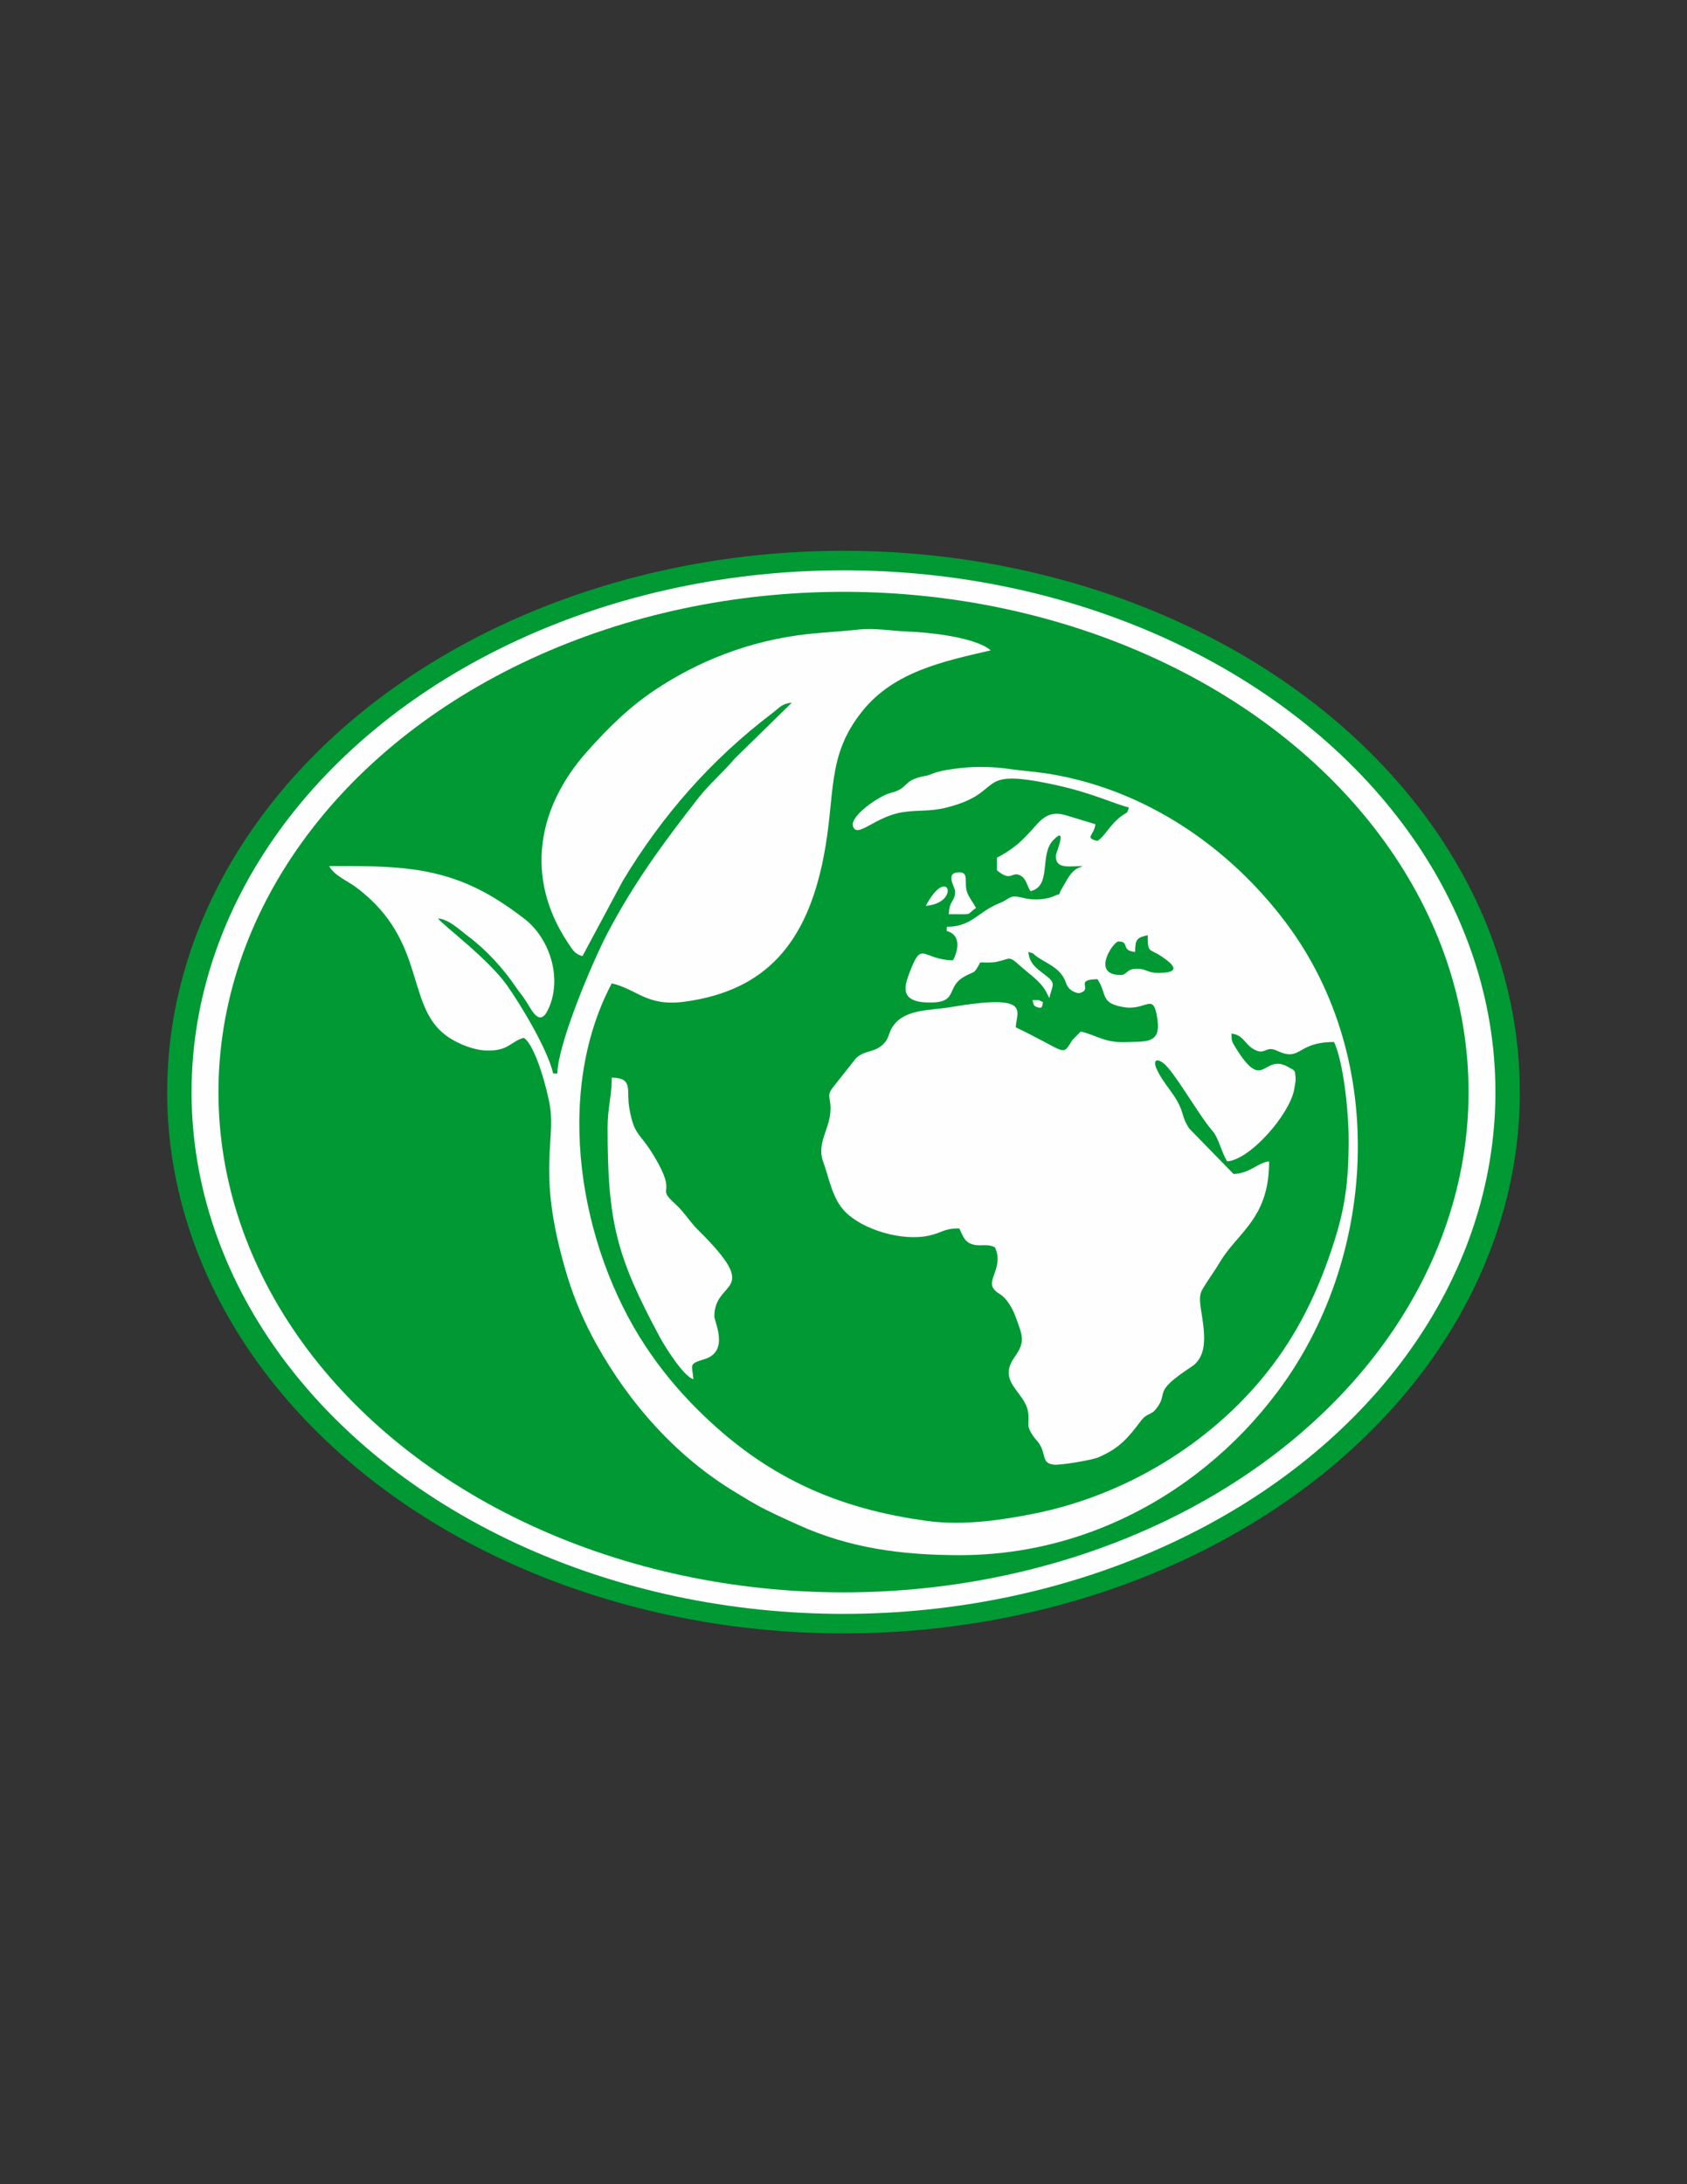 <?xml version="1.0" encoding="UTF-8"?>
<!DOCTYPE svg PUBLIC "-//W3C//DTD SVG 1.1//EN" "http://www.w3.org/Graphics/SVG/1.1/DTD/svg11.dtd">
<!-- Creator: CorelDRAW 2019 (64-Bit) -->
<svg xmlns="http://www.w3.org/2000/svg" xml:space="preserve" width="8.5in" height="11in" version="1.1" style="shape-rendering:geometricPrecision; text-rendering:geometricPrecision; image-rendering:optimizeQuality; fill-rule:evenodd; clip-rule:evenodd"
viewBox="0 0 8500 11000"
 xmlns:xlink="http://www.w3.org/1999/xlink"
 xmlns:xodm="http://www.corel.com/coreldraw/odm/2003">
 <rect x="0" y="0" width="8500" height="11000" fill="#333333" stroke="none"/>
 <defs>
  <style type="text/css">
   <![CDATA[
    .fil1 {fill:#FEFEFE}
    .fil0 {fill:#009934}
   ]]>
  </style>
 </defs>
 <g id="Layer_x0020_1">
  <g id="_2666531804960">
   <g>
    <ellipse class="fil0" cx="4250" cy="5500" rx="3407.68" ry="2726.15"/>
    <ellipse class="fil1" cx="4249.97" cy="5500" rx="3284.79" ry="2627.83"/>
    <ellipse class="fil0" cx="4250.02" cy="5500" rx="3149.34" ry="2519.46"/>
   </g>
   <g>
    <path class="fil1" d="M5645.65 4910.18c-150.49,0 -35.94,-168.77 -10.55,-168.77 59.38,0 9.98,46.55 84.39,52.74 0,-65.27 9.62,-71.88 63.29,-84.39 0,90.98 6.42,65.82 64.87,103.92 83.74,54.59 92.8,85.95 -12.12,85.95 -55.06,0 -61.04,-21.1 -105.48,-21.1 -56.61,0 -49.88,31.65 -84.39,31.65zm-1656.08 -1371.28l0 0zm0 0l-287.91 281.69c-57.87,69.23 -126.94,126.58 -182.31,197.43 -175.45,224.54 -324.79,427.15 -458.21,681.01 -76.67,145.88 -249.6,555.44 -252.98,706.91l-21.09 0c-28.84,-123.78 -163.21,-345.41 -232.09,-443 -95.06,-134.67 -327.9,-307.46 -348.07,-337.57 56.04,4.66 109.36,58 152.37,90.25 91.8,68.83 175.87,160.95 240.05,255.72 20.03,29.57 34.26,43.62 52.89,73.69 33.17,53.54 71.44,133.03 115.73,25.34 64.78,-157.5 -3.81,-351.2 -128.34,-445.21 -51.49,-38.87 -91,-67.72 -149.79,-103.37 -273.67,-165.93 -521.63,-160.13 -831.41,-160.13 25.26,47.75 90.72,73.28 135.74,106.87 368.65,275.12 239.15,613.74 473.7,760.45 44.72,27.97 114.71,59 181.94,61.58 112.74,4.31 122.54,-46.03 189.61,-63.94 61.58,41.24 120.89,274.91 131.55,343.41 29.26,187.99 -69.18,342.56 88.55,860.52 35.43,116.33 87.44,234.87 145.7,339.52 166.78,299.52 405.71,568.33 700.05,745.07 52.18,31.33 96.07,59.64 154.19,88.42 59.62,29.52 102.94,49.28 165.3,77.31 254.19,114.27 512.1,150.84 808.7,151.2 475.51,0.58 906.83,-173.2 1247.12,-451.15 135.97,-111.07 250.57,-231.04 356.22,-371.61 496.21,-660.24 566.19,-1665.43 42.19,-2362.83 -286.7,-381.58 -705.22,-666.87 -1182.77,-747.57 -74.63,-12.61 -134.86,-15.3 -215.64,-26.97 -69.93,-10.11 -160.43,-12.64 -235.06,-4.5 -45.37,4.95 -105.49,11.89 -149.55,29.78 -28.02,11.37 -14.16,5.52 -49.71,13.58 -101.58,23.02 -65.44,59.65 -159.8,82.81 -55.43,13.6 -203.24,115.28 -189.02,166.12 18.81,67.27 112.3,-49.15 253.63,-69.86 78.28,-11.48 134.06,-1.64 219.41,-23.2 307.31,-77.63 123.23,-205.27 545.69,-113.87 190.54,41.23 298.74,96.54 371.69,113.54 -8.64,32.36 -9.03,23.99 -33.15,40.7 -61.79,42.8 -81.78,99.08 -125.08,128.08 -69.14,-16.55 -15.23,-28.09 -10.55,-84.39l-146.06 -44.12c-96.31,-29.7 -129.93,25.39 -183.6,83.66 -54.44,59.12 -93.11,90.6 -166.12,129.23l0 63.29c76.42,66.23 74.82,-5 125.79,31.59 22.59,16.22 27.01,50.04 42.98,73.89 109.33,-25.47 43.15,-182.78 114.63,-256.98 75.37,-78.25 13.66,64.93 13.26,78.25 -2.12,69.93 69.23,52.16 135.81,52.16l-22.37 9.27c-40.56,19.07 -55.85,59.92 -80.23,99.09 -30.16,48.46 3.02,24.15 -34.53,39.31 -42.27,21.71 -108.43,25.36 -152.36,14.87 -88.71,-21.19 -62.99,-2.52 -133.91,25.85 -104.91,41.97 -135.87,117.5 -262.25,117.5l0 21.09c71.61,19.12 60.25,93.61 31.65,147.68 -160.05,-3.56 -155.37,-107.27 -219.98,64.82 -21.52,57.32 -52.48,140.48 82.68,147.11 170.47,8.36 97.51,-72.61 190.13,-127.46 58.52,-34.65 49.56,-8.26 84.3,-73.92 26.96,0 55.46,2.54 81.56,-2.82 75.96,-15.61 57.2,-35.74 126.94,26.39 40.9,36.43 94.69,71.99 121.66,120.95l17.93 34.81c16.82,-72.21 38.07,-71.78 -26.87,-120.74 -38.05,-28.68 -73.87,-54.46 -78.61,-111.32 37.09,9.9 17.22,6.86 47.2,26.64 51.22,33.8 105.11,52.76 133.75,108.86 11.31,22.16 8.19,29.81 25.47,48.96 10.32,11.43 39,26.75 54.29,21.99 67.13,-20.9 -33.38,-66.63 87.38,-69.32 50.78,75.83 11.1,121.4 133.96,141.09 116.08,18.59 148.53,-82.63 168.56,63.61 16.6,121.23 -59.81,108.27 -155.22,112.23 -112.14,4.65 -145.38,-33.11 -231.69,-53.22l-41.73 42.65c-55.7,85.87 -19.06,63.98 -285.26,-63.75 1.8,-80.88 87.17,-172.4 -333.15,-101.09 -95.27,16.17 -219.21,8.33 -280.83,88.36 -34.18,44.39 -18.15,73.59 -69.34,109.98 -42.51,30.22 -80.23,19.78 -121.51,57.81l-121.31 153.22c-20.6,34.56 -13.92,29.98 -8.65,77.11 12.83,114.52 -73.33,188.08 -36.2,290.12 31.78,87.34 46.01,188.6 113.61,255.72 86.62,86 279.63,147.58 419.13,117.84 69.77,-14.87 72.44,-36.43 153.44,-36.43 15.94,30.12 22.48,63.57 59.35,77.78 44.72,17.23 74.2,-4.8 119.97,17.16 45.81,95.46 -38.8,160.17 -7.63,206.84 18.91,28.33 38.83,24.22 67,60.8 21.61,28.07 35.19,54.56 47.75,89.38 33.01,91.52 47.02,118.72 -7.79,195.88 -88.83,125.05 48.85,172.87 67,272.33 11.44,62.67 -12.51,63.07 20.67,116.45 18.6,29.92 37.48,39.52 50.76,75.82 15.87,43.38 8.19,71.01 58.84,77.19 34.12,4.17 193.37,-23.44 223.77,-36.35 110.72,-47.05 153.26,-102.24 216.02,-184.82 30.59,-40.26 48.65,-25.16 76.59,-60.54 67.94,-86.02 -27.7,-76.7 178.39,-211.9 100.39,-65.85 53.22,-221.96 43.18,-318.48 -5.34,-51.33 7.84,-65.19 27.15,-96.41 20.13,-32.57 34.71,-51.88 54.38,-82.74 20.2,-31.69 26.48,-45.26 50.03,-76.56 92.63,-123.07 215.72,-202.89 215.72,-459.36 -54.37,4.52 -97.92,61.48 -179.32,63.29l-223.95 -229.63c-19.1,-30.33 -23.48,-41.72 -35.16,-80.87 -25.45,-85.35 -95.13,-140.54 -129.54,-221.23 -16.85,-39.51 0.01,-53.66 36.33,-25.53 53.44,41.39 179.86,265.03 244.48,338.11 34.1,38.58 47.51,113.02 76.2,155.86 116.98,-9.74 312.48,-235.48 336.74,-359.87 1.26,-6.45 7.61,-45.14 7.63,-45.49l-0.01 -16.12c-4.18,-39.04 1.37,-32.26 -37.63,-54.18 -128.69,-72.33 -121.06,138.58 -267.29,-101.73 -15.82,-26 -17.48,-27.37 -18.34,-66.05 56.46,4.7 67.07,49.84 105.49,74.39 66,42.19 62.28,-17.29 123.92,11.61 124.14,58.21 95.21,-43.81 287.46,-43.81 46.13,96.15 73.93,345.27 73.84,495.77 -0.12,216.17 -21.31,346.27 -72.48,507.68 -78.38,247.23 -182.42,463.67 -340.26,661.83 -286.15,359.24 -714.13,617.56 -1168.51,709.09 -143.13,28.83 -348.76,63.13 -536.1,38.35 -467.61,-61.85 -829.74,-228.07 -1165.8,-564.12 -98.83,-98.82 -184.05,-201.96 -261.22,-318.94 -329.09,-498.86 -464.38,-1266.06 -168.62,-1825 129.53,30.18 176.39,117.79 366.52,92.33 414.32,-55.45 615.72,-300.69 699.91,-724.17 64.02,-322.04 11.32,-510.49 197.7,-741.1 159.09,-196.85 404.3,-248.13 645.11,-304.24 -79.01,-68.67 -327.98,-92.03 -421.92,-94.95 -75.83,-2.36 -159.48,-19.33 -251.63,-8.99 -73.62,8.26 -162.8,12.81 -242.39,21.31 -306,32.67 -565.61,142.46 -773.89,280.94 -132.85,88.32 -239.15,193.95 -343.27,310.72 -248.87,279.11 -318.55,632.2 -95.8,965.88 20.72,31.04 33.12,54.76 71.99,65.14l202.4 -377.75c200.6,-333.19 447.33,-613.13 755.96,-847.39 34.63,-26.28 46.19,-47.02 96.47,-51.2z"/>
    <path class="fil1" d="M3061.31 5680.2c0,477.4 45.39,648.52 263.69,1054.85 22.69,42.23 118.89,197.62 168.79,210.94 -6.28,-75.39 -26.67,-75.83 56.77,-101.44 125.82,-38.63 48.72,-188.28 48.72,-215 0,-190.89 249.19,-107.74 -81.84,-435.02 -42.21,-41.73 -71.09,-91.3 -113.24,-129.37 -106.81,-96.46 16.62,-32.82 -107.41,-240.69 -75.22,-126.06 -100.88,-100.85 -125.92,-243.26 -16.42,-93.39 22.47,-151.69 -88.45,-154.16 0,93.34 -21.1,152.88 -21.1,253.16z"/>
    <path class="fil1" d="M4812.33 4488.24c0,55.09 -30.07,45.17 -31.64,116.03 133.72,0 82,5.27 137.13,-31.64 -13.11,-24.78 -37.69,-55.92 -45.69,-80.89 -15.64,-48.79 11.81,-98.44 -38.7,-98.44 -75.64,0 -21.09,74.42 -21.09,94.94z"/>
    <path class="fil1" d="M4664.65 4562.08c179.05,-14.9 112.21,-212.06 0,0z"/>
    <path class="fil1" d="M5255.36 5047.31c-28,-13.44 -11.29,-9.63 -52.74,-10.55 5.76,21.58 2.08,29.71 27.42,36.74 22.55,6.26 19.3,-3.62 25.32,-26.19z"/>
   </g>
  </g>
 </g>
</svg>
